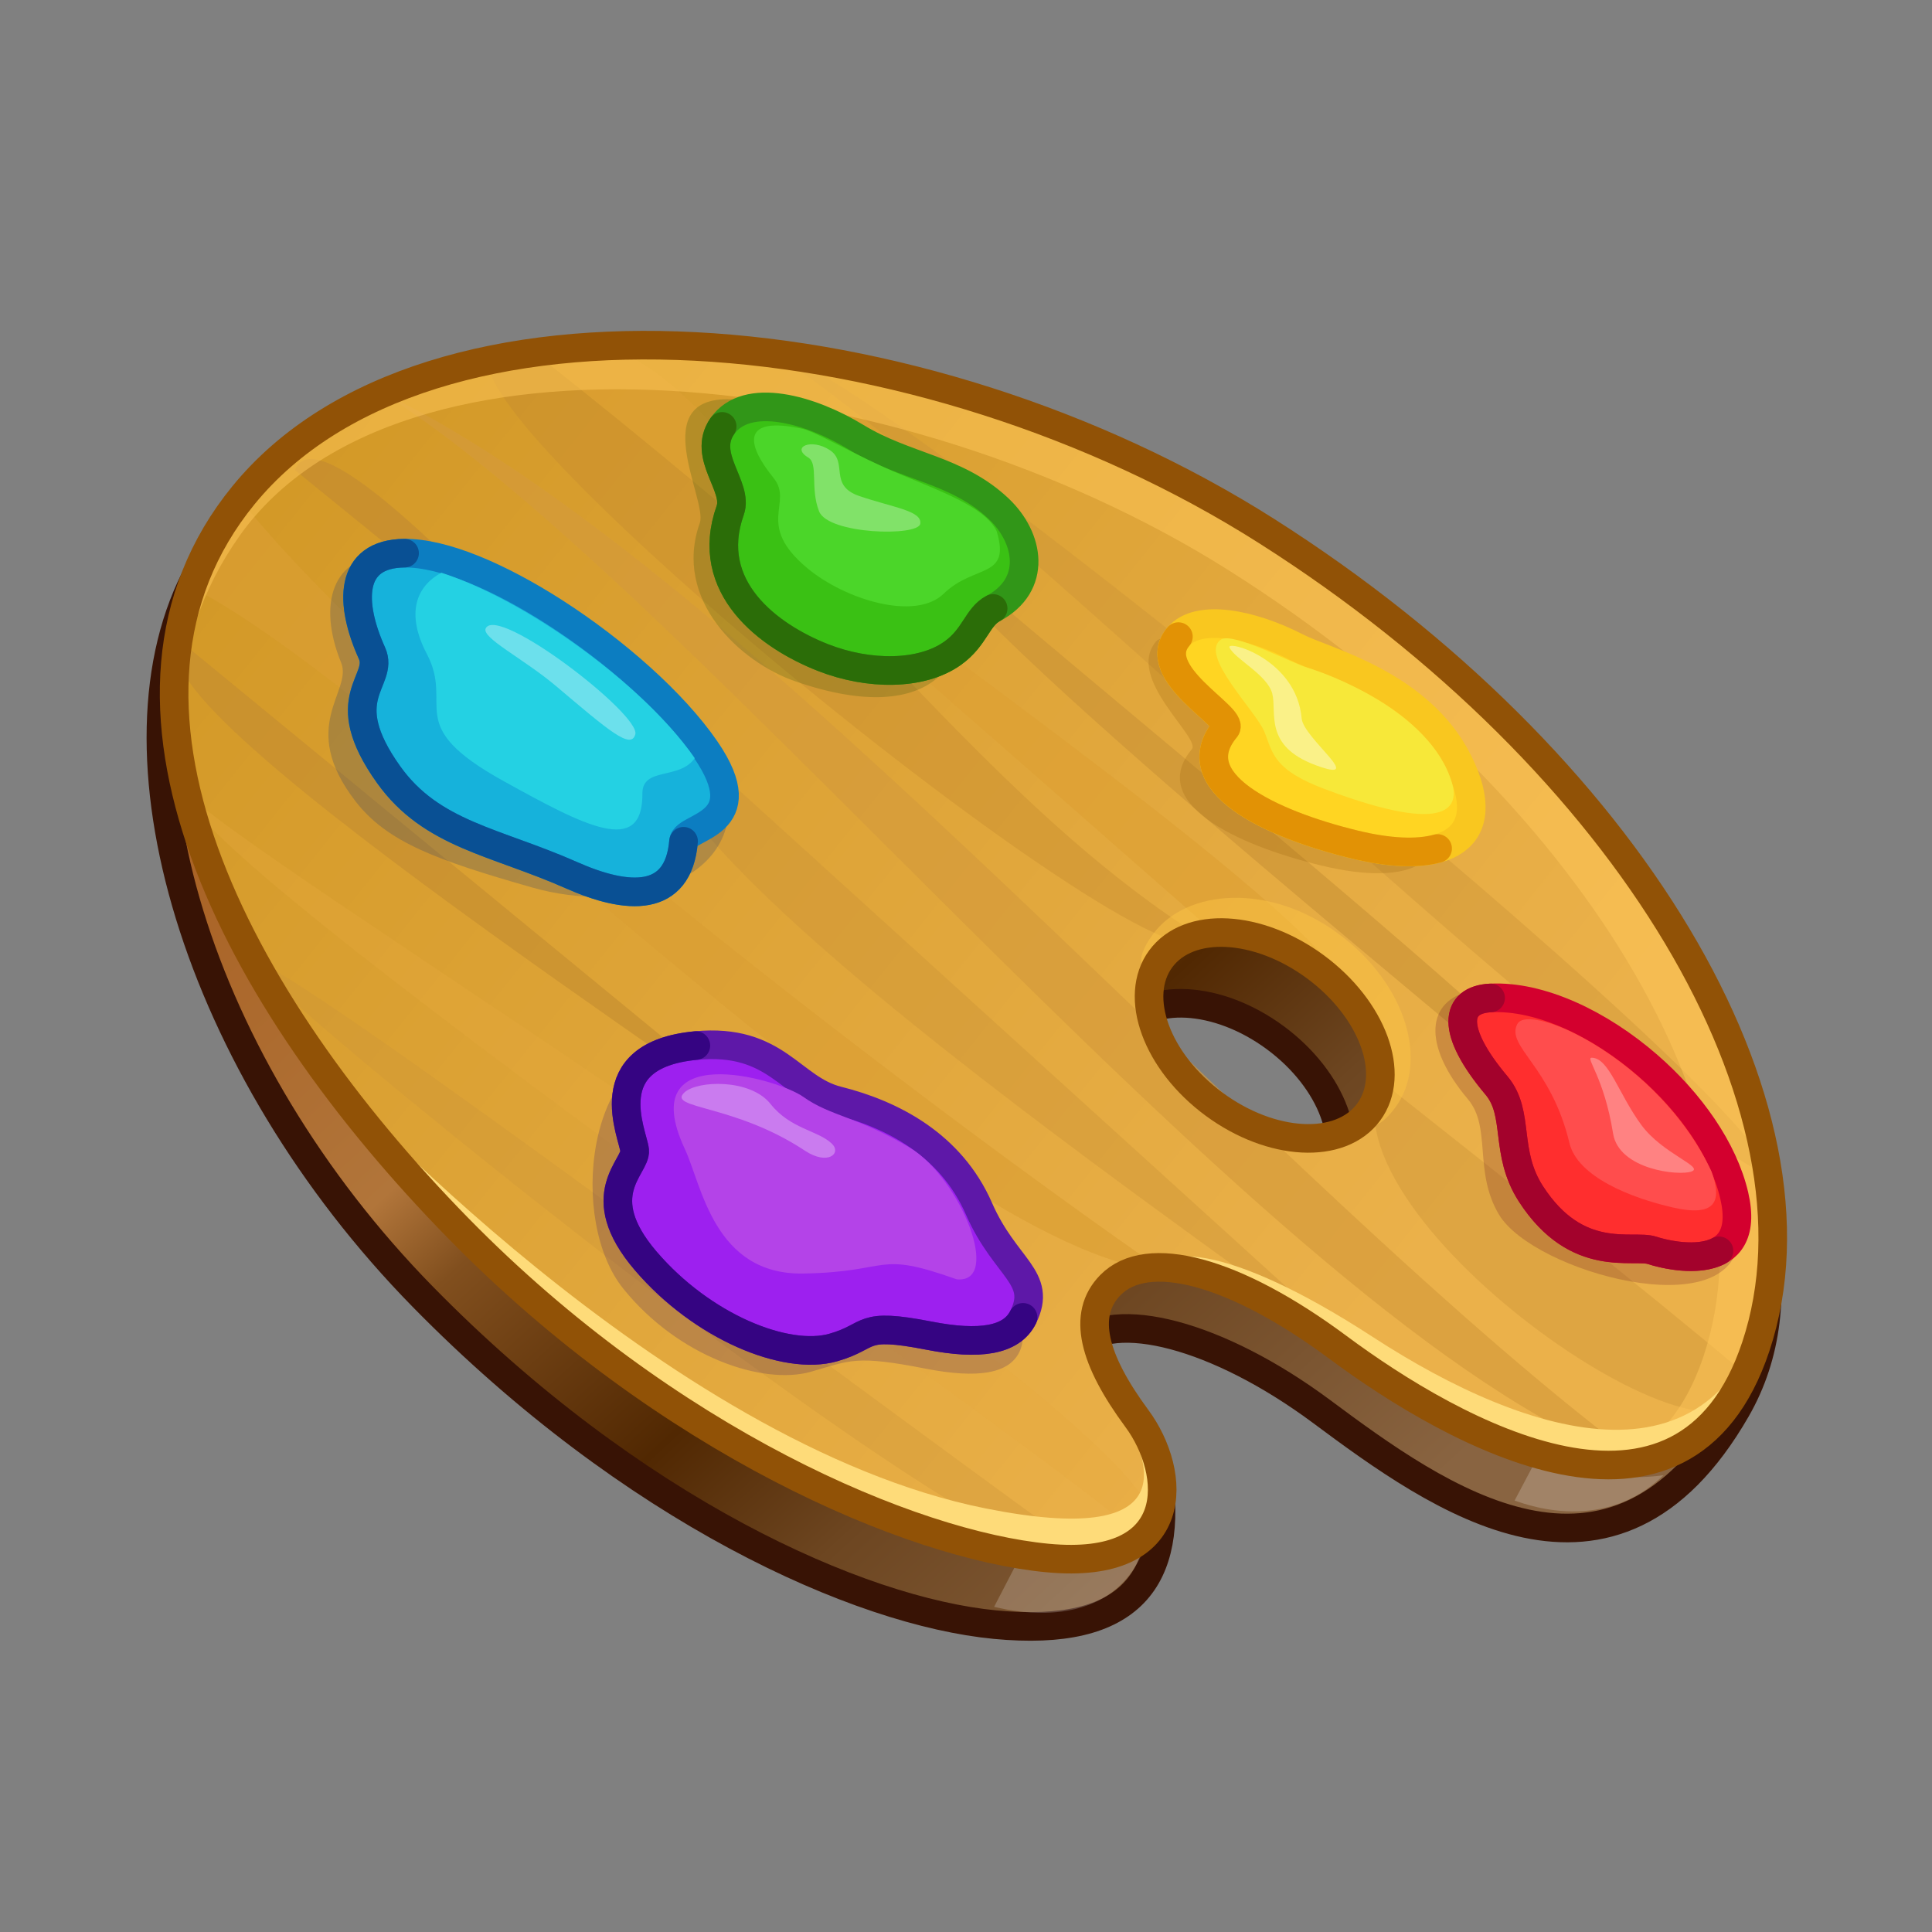 <svg width="513" height="513" viewBox="0 0 513 513" fill="none" xmlns="http://www.w3.org/2000/svg">
<rect x="0" y="0" width="513" height="513" fill="#808080" stroke="none"/>
<g clip-path="url(#clip0_1943_154563)">
<mask id="mask0_1943_154563" style="mask-type:luminance" maskUnits="userSpaceOnUse" x="0" y="0" width="513" height="513">
<path d="M512.059 0.047H0.059V512.047H512.059V0.047Z" fill="white"/>
</mask>
<g mask="url(#mask0_1943_154563)">
<path d="M325.531 159.715C233.856 101.45 90.932 82.699 53.011 151.352C26.707 198.972 52.412 283.311 112.256 344.32C167.919 401.069 227.943 427.91 264.216 431.386C300.489 434.862 311.694 419.094 307.425 390.761C304.549 371.67 278.128 365.082 285.865 357.206C295.649 347.229 323.37 354.33 350.879 374.764C381.846 397.783 428.182 431.348 461.029 374.213C494.334 316.28 422.043 221.065 325.531 159.715ZM352.804 314.172C345.375 324.247 326.969 323.266 311.7 311.997C296.432 300.719 290.071 283.424 297.501 273.358C304.941 263.283 323.345 264.263 338.614 275.532C353.882 286.802 360.243 304.106 352.804 314.172Z" fill="url(#paint0_linear_1943_154563)"/>
<path d="M325.531 159.715C233.856 101.45 90.932 82.699 53.011 151.352C26.707 198.972 52.412 283.311 112.256 344.32C167.919 401.069 227.943 427.91 264.216 431.386C300.489 434.862 311.694 419.094 307.425 390.761C304.549 371.67 278.128 365.082 285.865 357.206C295.649 347.229 323.37 354.33 350.879 374.764C381.846 397.783 428.182 431.348 461.029 374.213C494.334 316.28 422.043 221.065 325.531 159.715ZM352.804 314.172C345.375 324.247 326.969 323.266 311.7 311.997C296.432 300.719 290.071 283.424 297.501 273.358C304.941 263.283 323.345 264.263 338.614 275.532C353.882 286.802 360.243 304.106 352.804 314.172Z" stroke="#381305" stroke-width="7.6" stroke-linecap="round" stroke-linejoin="round"/>
<g opacity="0.2">
<path d="M303.728 411.389C294.118 435.48 264.673 426.702 263.966 426.654L269.888 415.239C271.67 415.501 295.291 413.7 303.728 411.389Z" fill="white"/>
</g>
<g opacity="0.2">
<path d="M441.706 391.711C424.862 408.169 402.872 398.498 402.165 398.45L407.279 388.777C409.062 389.039 426.975 393.808 441.706 391.711Z" fill="white"/>
</g>
<path d="M336.321 141.005C244.646 82.74 113.212 71.271 64.275 131.216C20.216 185.185 61.777 265.076 121.621 326.085C177.284 382.834 242.058 410.388 278.331 413.864C314.604 417.34 312.755 391.267 302.064 376.802C290.586 361.276 287.255 349.222 294.991 341.345C304.775 331.368 327.984 337.52 355.493 357.954C386.461 380.972 447.556 415.236 466.593 357.878C487.643 294.456 432.832 202.355 336.321 141.005ZM363.593 295.461C356.163 305.536 337.758 304.556 322.49 293.287C307.222 282.009 300.861 264.714 308.29 254.648C315.73 244.573 334.134 245.553 349.403 256.822C364.672 268.092 371.032 285.396 363.593 295.461Z" fill="url(#paint1_linear_1943_154563)"/>
<g opacity="0.65">
<g opacity="0.5">
<path d="M303.674 409.311C300.515 400.644 42.997 224.172 49.736 210.016C49.684 219.104 338.685 393.726 303.674 409.311Z" fill="#E5A83C"/>
</g>
<path d="M48.633 170.858L228.576 318.605C225.432 310.401 28.323 186.302 48.633 170.858Z" fill="#C58D2F"/>
<g opacity="0.6">
<path d="M374.761 371.828C354.698 351.356 158.354 225.892 172.307 188.086C172.318 188.076 374.761 371.828 374.761 371.828Z" fill="#CB9336"/>
</g>
<path d="M309.217 337.606C247.149 332.229 111.912 188.017 51.987 156.528C51.994 156.514 63.847 132.752 63.847 132.752C110.816 191.326 246.87 294.49 309.217 337.606Z" fill="#DA9E33"/>
<g opacity="0.6">
<path d="M319.343 249.057C311.872 270.53 74.391 76.701 141.467 93.348C203.484 124.961 252.224 207.032 319.343 249.057Z" fill="#C58B2D"/>
</g>
<g opacity="0.6">
<path d="M464.064 365.351C464.382 401.944 349.485 323.817 366.666 286.996C400.216 313.597 433.336 339.586 464.064 365.351Z" fill="#CB9336"/>
</g>
<path d="M358.743 265.746C349.401 256.824 343.516 250.796 323.575 248.626C265.907 198.22 201.192 140.126 141.479 93.329C173.673 77.835 204.529 136.182 220.252 148.391C226.296 157.529 359.639 247.787 358.743 265.746Z" fill="#DDA033"/>
<g opacity="0.5">
<path d="M292.147 414.491C271.939 427.744 76.816 268.434 68.17 256.582C59.695 241.256 293.206 418.134 292.147 414.491Z" fill="#CB9336"/>
</g>
<path d="M404.663 288.866C390.717 275.157 242.757 157.472 242.64 139.336C231.105 134.972 477.603 331.284 404.663 288.866Z" fill="#CB9336"/>
<path d="M78.298 124.81L173.701 202.359C166.802 201.404 86.4 103.872 78.298 124.81Z" fill="#C38B2F"/>
<g opacity="0.6">
<path d="M469.698 312.52C410.715 280.452 261.978 129.86 206.42 94.566C220.207 89.338 473.943 295.062 469.698 312.52Z" fill="#CB9336"/>
</g>
<path d="M437.273 389.198C344.008 359.447 184.987 155.555 100.733 103.875C198.915 150.528 338.27 316.246 437.273 389.198Z" fill="#D49A3A"/>
</g>
<g opacity="0.5">
<path d="M370.464 294.111C365.905 300.286 361.746 300.327 363.592 295.461C377.421 259.001 327.448 237.328 308.29 254.648C303.23 259.222 300.518 255.684 306.147 248.049C315.045 236.002 337.07 234.417 355.33 247.892C373.591 261.376 379.362 282.063 370.464 294.111Z" fill="#FCC344"/>
</g>
<g opacity="0.5">
<path d="M466.593 357.878C458.377 382.635 442.33 390.323 424.247 389.216C436.281 386.426 446.437 377.811 452.363 360.045C472.696 299.085 419.743 210.557 326.507 151.589C237.934 95.584 105.666 83.161 63.683 142.184C53.465 156.564 48.446 172.264 47.665 188.684C46.839 168.315 51.832 148.799 64.275 131.217C107.735 69.816 244.645 82.74 336.321 141.005C432.832 202.356 487.642 294.456 466.593 357.878Z" fill="#FFC85A"/>
</g>
<path d="M299.304 377.714C309.994 392.18 314.604 417.34 278.331 413.864C242.058 410.388 177.284 382.835 121.622 326.086C108.63 312.836 96.678 298.837 86.347 284.454C87.914 286.059 176.096 383.403 261.679 400.522C314.501 411.088 304.783 388.092 299.304 377.714Z" fill="#FEDB79"/>
<path d="M470.43 340.363C469.733 346.393 468.457 352.255 466.593 357.877C447.556 415.236 386.461 380.971 355.493 357.953C338.325 345.207 311.231 334.071 311.231 334.071C311.231 334.071 323.74 328.486 364.668 355.101C405.353 381.558 458.12 399 470.43 340.363Z" fill="#FEDB79"/>
<path d="M336.331 141.013C244.831 82.895 113.573 71.573 64.634 131.517C20.574 185.484 62 265.262 121.706 326.155C177.24 382.797 241.905 410.258 278.129 413.693C314.353 417.128 312.533 391.081 301.871 376.639C290.424 361.139 287.109 349.099 294.844 341.221C304.626 331.243 327.8 337.365 355.253 357.752C386.159 380.717 447.142 414.888 466.216 357.56C487.305 294.172 432.659 202.209 336.331 141.013ZM363.408 295.306C355.977 305.38 337.596 304.42 322.359 293.177C307.121 281.924 300.786 264.651 308.217 254.586C315.658 244.512 334.039 245.472 349.276 256.715C364.514 267.959 370.849 285.241 363.408 295.306Z" stroke="#915206" stroke-width="7.592" stroke-linecap="round" stroke-linejoin="round"/>
<g opacity="0.2">
<path d="M390.752 263.073C378.807 265.569 377.439 277.225 389.797 291.897C396.099 299.38 391.199 311.175 398.056 322.557C407.242 337.803 460.221 352.304 461.69 328.891C463.389 301.826 414.893 258.027 390.752 263.073Z" fill="#5B001C"/>
</g>
<path d="M395.799 264.984C386.333 265.452 385.01 273.56 397.368 288.232C403.67 295.714 399.312 305.893 406.534 317.047C418.747 335.91 433.648 330.329 438.686 332.008C443.724 333.687 465.374 338.5 460.496 317.477C457.641 305.174 448.756 292.681 437.587 282.966C424.776 271.821 408.959 264.332 395.799 264.984Z" fill="#FF2E2E"/>
<path d="M395.799 264.984C386.333 265.452 385.01 273.56 397.368 288.232C403.67 295.714 399.312 305.893 406.534 317.047C418.747 335.91 433.648 330.329 438.686 332.008C443.724 333.687 465.374 338.5 460.496 317.477C457.641 305.174 448.756 292.681 437.587 282.966C424.776 271.821 408.959 264.332 395.799 264.984Z" stroke="#D3002E" stroke-width="7.6" stroke-linecap="round" stroke-linejoin="round"/>
<path d="M395.799 264.983C386.333 265.451 385.01 273.559 397.367 288.231C403.67 295.714 399.312 305.893 406.534 317.047C418.747 335.909 433.648 330.329 438.686 332.008C441.719 333.019 450.771 335.164 456.433 332.126" stroke="#A3022C" stroke-width="7.6" stroke-linecap="round" stroke-linejoin="round"/>
<path d="M416.725 303.495C411.795 282.911 399.814 277.913 402.882 271.92C405.95 265.927 440.491 281.296 454.458 311.071C457.359 319.067 455.509 323.198 444.273 320.637C433.036 318.077 418.878 312.483 416.725 303.495Z" fill="#FF4D4D"/>
<g opacity="0.3">
<path d="M422.677 280.858C420.839 280.823 425.894 285.836 428.32 300.986C429.856 310.572 445.78 312.305 449.163 311.06C452.546 309.815 441.455 306.386 435.815 298.7C429.726 290.402 427.242 280.945 422.677 280.858Z" fill="white"/>
</g>
<g opacity="0.2">
<path d="M316.466 198.942C318.963 195.939 298.694 180.028 306.968 170.31C312.175 164.193 367.914 188.014 378.251 208.792C388.467 229.326 374.838 235.637 350.77 229.805C327.971 224.281 304.672 213.119 316.466 198.942Z" fill="#8E5400"/>
</g>
<path d="M325.458 193.397C327.956 190.395 304.625 178.761 312.899 169.042C318.106 162.925 332.092 165.559 344.44 171.94C351.611 175.645 376.9 181.55 387.238 202.327C397.454 222.862 383.83 230.093 359.763 224.262C336.963 218.737 313.664 207.574 325.458 193.397Z" fill="#FFD522"/>
<path d="M325.458 193.397C327.956 190.395 304.625 178.761 312.899 169.042C318.106 162.925 332.092 165.559 344.44 171.94C351.611 175.645 376.9 181.55 387.238 202.327C397.454 222.862 383.83 230.093 359.763 224.262C336.963 218.737 313.664 207.574 325.458 193.397Z" stroke="#F9C71F" stroke-width="7.6" stroke-linecap="round" stroke-linejoin="round"/>
<path d="M381.725 225.298C376.343 226.798 368.786 226.448 359.761 224.261C336.962 218.736 313.662 207.573 325.457 193.396C327.955 190.394 304.624 178.76 312.897 169.041" stroke="#E29205" stroke-width="7.6" stroke-linecap="round" stroke-linejoin="round"/>
<path d="M324.213 169.82C327.325 167.71 343.268 176.23 347.432 177.391C351.596 178.552 379.805 188.582 385.51 207.784C387.329 213.71 385.624 222.181 352.343 209.733C338.107 204.526 337.98 200.015 335.796 194.447C333.612 188.88 318.197 173.898 324.213 169.82Z" fill="#F7E839"/>
<g opacity="0.4">
<path d="M326.473 171.942C327.888 174.989 336.543 179.186 337.826 184.182C339.11 189.178 335.438 198.033 349.348 203.175C363.257 208.317 346.094 196.061 345.628 190.767C344.227 174.848 325.498 169.844 326.473 171.942Z" fill="white"/>
</g>
<g opacity="0.2">
<path d="M185.825 138.834C188.077 132.496 169.07 101.462 199.202 106.562C214.591 109.167 274.394 158.429 248.84 180.063C242.135 185.738 230.057 187.459 211.166 180.909C196.603 175.859 178.551 159.309 185.825 138.834Z" fill="#194700"/>
</g>
<path d="M193.892 135.51C196.144 129.173 186.33 121.13 191.752 113.221C198.226 103.779 215.338 108.79 227.234 116.048C240.557 124.178 254.033 124.537 265.22 135.131C273.308 142.791 275.533 155.276 263.707 161.569C259.455 163.832 258.904 169.216 252.945 173.459C244.67 179.35 230.7 179.381 218.504 174.59C204.157 168.955 186.618 155.985 193.892 135.51Z" fill="#3AC114"/>
<path d="M193.892 135.51C196.144 129.173 186.33 121.13 191.752 113.221C198.226 103.779 215.338 108.79 227.234 116.048C240.557 124.178 254.033 124.537 265.22 135.131C273.308 142.791 275.533 155.276 263.707 161.569C259.455 163.832 258.904 169.216 252.945 173.459C244.67 179.35 230.7 179.381 218.504 174.59C204.157 168.955 186.618 155.985 193.892 135.51Z" stroke="#319618" stroke-width="7.6" stroke-linecap="round" stroke-linejoin="round"/>
<path d="M213.069 113.856C196.917 110.369 197.975 117.77 205.391 126.896C210.837 133.597 200.345 139.164 214.344 150.846C224.447 159.276 243.068 164.943 250.587 157.633C258.761 149.688 268.512 153.795 264.623 140.98C261.014 133.681 246.21 129.313 234.588 124.009C224.541 119.422 216.266 114.546 213.069 113.856Z" fill="#4BD629"/>
<path d="M263.706 161.567C259.454 163.83 258.903 169.214 252.944 173.457C244.669 179.348 230.699 179.379 218.503 174.588C204.156 168.953 186.618 155.983 193.892 135.508C196.143 129.171 186.33 121.128 191.752 113.22" stroke="#2B6D08" stroke-width="7.6" stroke-linecap="round" stroke-linejoin="round"/>
<g opacity="0.3">
<path d="M220.343 119.517C225.276 122.759 219.92 128.882 228.146 131.702C237.036 134.749 244.884 135.599 244.361 139.059C243.838 142.518 219.881 141.919 217.476 135.75C215.072 129.581 217.349 123.118 214.615 121.49C209.943 118.709 215.41 116.274 220.343 119.517Z" fill="white"/>
</g>
<g opacity="0.2">
<path d="M102.973 147.339C88.366 147.469 84.198 160.263 90.592 175.986C93.683 183.583 78.948 192.753 94.382 212.745C102.853 223.72 116.171 228.471 141.366 235.671C166.218 242.774 196.14 234.593 193.369 211.025C190.051 182.809 124.423 147.149 102.973 147.339Z" fill="#002877"/>
</g>
<path d="M107.422 146.881C92.499 147.012 92.826 160.294 98.767 173.437C102.156 180.934 88.396 184.994 103.204 205.701C114.601 221.639 131.509 223.418 151.731 232.382C166.645 238.994 180.116 239.855 181.507 223.383C181.864 219.152 201.301 219.348 187.353 199.008C178.897 186.679 163.281 172.842 147.189 162.524C132.692 153.229 117.807 146.79 107.422 146.881Z" fill="#16B2DB"/>
<path d="M107.422 146.881C92.499 147.012 92.826 160.294 98.767 173.437C102.156 180.934 88.396 184.994 103.204 205.701C114.601 221.639 131.509 223.418 151.731 232.382C166.645 238.994 180.116 239.855 181.507 223.383C181.864 219.152 201.301 219.348 187.353 199.008C178.897 186.679 163.281 172.842 147.189 162.524C132.692 153.229 117.807 146.79 107.422 146.881Z" stroke="#0C7DC1" stroke-width="7.6" stroke-linecap="round" stroke-linejoin="round"/>
<path d="M113.348 173.655C120.675 187.63 106.653 192.428 133.697 207.391C155.245 219.313 170.686 227.525 170.576 210.738C170.529 203.534 180.421 207.184 184.472 201.309C176.921 190.376 163.621 178.392 149.394 168.723C138.484 161.308 127.029 155.254 117.204 152.078C110.498 155.684 107.696 162.889 113.348 173.655Z" fill="#24D1E3"/>
<path d="M107.422 146.882C92.5 147.013 92.826 160.295 98.767 173.437C102.156 180.934 88.396 184.995 103.204 205.701C114.601 221.639 131.509 223.418 151.731 232.383C166.645 238.995 180.116 239.855 181.507 223.383" stroke="#095094" stroke-width="7.6" stroke-linecap="round" stroke-linejoin="round"/>
<g opacity="0.33">
<path d="M128.986 166.818C127.675 169.311 139.02 174.879 147.643 182.171C161.687 194.046 167.533 199.121 168.689 194.991C170.155 189.756 132.256 160.597 128.986 166.818Z" fill="white"/>
</g>
<g opacity="0.2">
<path d="M270.856 358.577C279.977 336.789 203.71 274.646 182.235 276.692C155.308 279.259 151.036 324.231 165.487 342.162C180.197 360.412 202.695 367.839 215.286 364.245C225.901 361.214 227.121 359.771 245.862 363.43C259.378 366.068 268.206 364.906 270.856 358.577Z" fill="#260468"/>
</g>
<path d="M271.647 349.793C276.963 339.156 266.905 336.873 259.935 320.934C252.501 303.933 236.916 295.881 222.4 292.241C209.96 289.121 206.245 275.579 184.77 277.626C157.843 280.193 168.109 301.194 168.527 305.492C168.945 309.79 156.482 317.3 171.452 334.798C186.423 352.296 208.668 361.394 221.259 357.8C231.873 354.769 227.912 350.988 246.654 354.646C260.169 357.285 268.579 355.93 271.647 349.793Z" fill="#9D20EF"/>
<path d="M271.647 349.793C276.963 339.156 266.905 336.873 259.935 320.934C252.501 303.933 236.916 295.881 222.4 292.241C209.96 289.121 206.245 275.579 184.77 277.626C157.843 280.193 168.109 301.194 168.527 305.492C168.945 309.79 156.482 317.3 171.452 334.798C186.423 352.296 208.668 361.394 221.259 357.8C231.873 354.769 227.912 350.988 246.654 354.646C260.169 357.285 268.579 355.93 271.647 349.793Z" stroke="#5E18A8" stroke-width="7.6" stroke-linecap="round" stroke-linejoin="round"/>
<path d="M184.77 277.625C157.843 280.191 168.11 301.192 168.528 305.491C168.946 309.789 156.482 317.298 171.453 334.797C186.424 352.295 208.668 361.393 221.259 357.799C231.874 354.768 227.912 350.987 246.654 354.645C260.17 357.284 268.579 355.929 271.647 349.792" stroke="#350482" stroke-width="7.6" stroke-linecap="round" stroke-linejoin="round"/>
<path d="M213.328 338.159C237.075 337.745 232.168 331.919 254.03 339.695C266.17 340.872 255.124 312.928 241.613 304.782C228.102 296.635 220.5 296.382 213.341 291.275C206.183 286.168 168.12 275.784 181.858 305.119C186.363 314.739 189.58 338.573 213.328 338.159Z" fill="#B443E8"/>
<g opacity="0.3">
<path d="M220.893 303.689C217.208 300.13 209.93 299.84 204.581 293.113C199.232 286.386 185.156 286.86 181.724 290.085C177.058 294.472 194.958 293.122 213.715 305.529C219.83 309.574 223.53 306.236 220.893 303.689Z" fill="white"/>
</g>
</g>
</g>
<defs>
<linearGradient id="paint0_linear_1943_154563" x1="126.849" y1="165.513" x2="356.995" y2="415.625" gradientUnits="userSpaceOnUse">
<stop stop-color="#AA6427"/>
<stop offset="0.14" stop-color="#AD6C30"/>
<stop offset="0.28" stop-color="#B1753A"/>
<stop offset="0.36" stop-color="#814F1E"/>
<stop offset="0.57" stop-color="#512802"/>
<stop offset="0.72" stop-color="#6D4621"/>
<stop offset="1" stop-color="#896441"/>
</linearGradient>
<linearGradient id="paint1_linear_1943_154563" x1="89.838" y1="110.07" x2="374.938" y2="338.334" gradientUnits="userSpaceOnUse">
<stop stop-color="#D39927"/>
<stop offset="0.5" stop-color="#DFA539"/>
<stop offset="1" stop-color="#EBB14A"/>
</linearGradient>
<clipPath id="clip0_1943_154563">
<rect width="512" height="512" fill="white" transform="translate(0.059 0.047)"/>
</clipPath>
</defs>
</svg>
